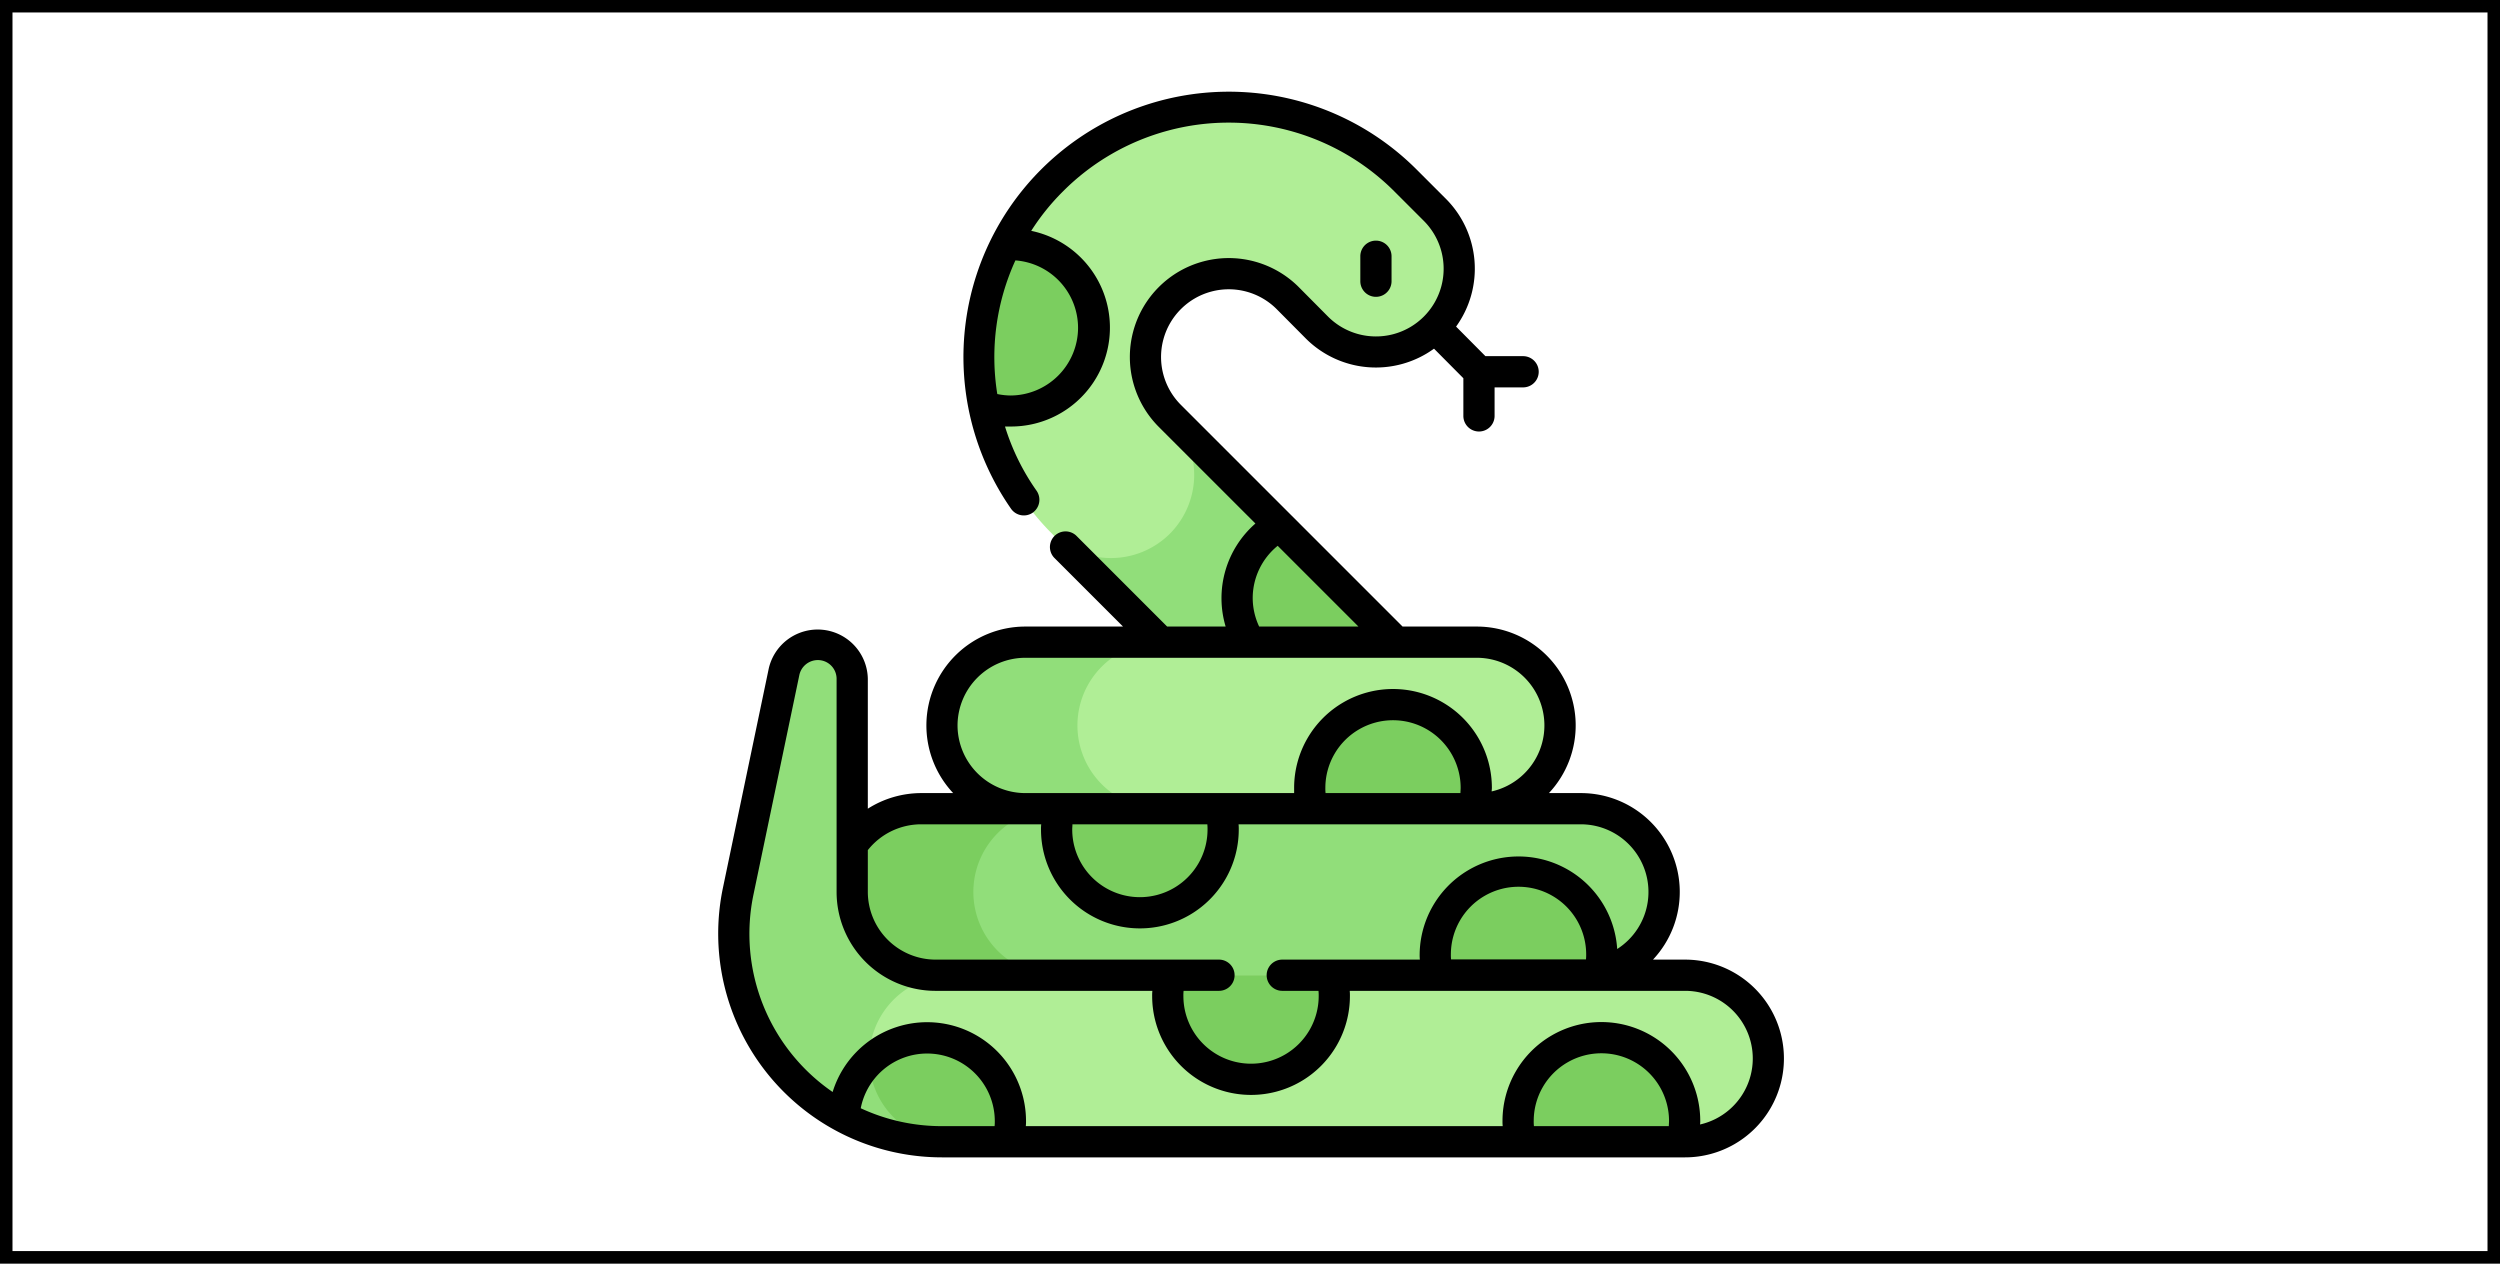 <?xml version="1.0" encoding="UTF-8"?> <svg xmlns="http://www.w3.org/2000/svg" id="Layer_1" data-name="Layer 1" viewBox="0 0 1201 607"><rect x="0" y="0" width="1201" height="607" fill="#808080" stroke="none"/><defs><style>.cls-1{fill:#fff;}.cls-2{fill:#b0ee96;}.cls-3{fill:#91de7a;}.cls-4{fill:#7bce5f;}</style></defs><title>anaconda</title><rect class="cls-1" x="3" y="3" width="1195" height="601"></rect><path d="M1195,4V599H6V4H1195m6-6H0V605H1201V-2Z" transform="translate(0 2)"></path><path class="cls-2" d="M505.4,254.4,632.7,381.6l56.6-56.5L562,197.8a40,40,0,1,1,56.6-56.6l14.1,14.2a40,40,0,0,0,56.6-56.6L675.1,84.6A120,120,0,0,0,505.4,254.4Z" transform="translate(0 2)"></path><path class="cls-3" d="M562,254.4a40.1,40.1,0,0,1-56.6,0L632.7,381.6l56.6-56.5L562,197.8A40.1,40.1,0,0,1,562,254.4Z" transform="translate(0 2)"></path><path class="cls-4" d="M525.4,155.5a40,40,0,0,0-40-40h-2.3a120.4,120.4,0,0,0-10.4,77.9,41.2,41.2,0,0,0,12.7,2.1A40,40,0,0,0,525.4,155.5Z" transform="translate(0 2)"></path><path class="cls-4" d="M614.7,250.5a40,40,0,1,0,54.5,54.4Z" transform="translate(0 2)"></path><path class="cls-2" d="M709.5,386.5h-217a40,40,0,0,1,0-80h217a40,40,0,0,1,0,80Z" transform="translate(0 2)"></path><path class="cls-3" d="M759.5,466.5h-317a40,40,0,0,1,0-80h317a40,40,0,0,1,0,80Z" transform="translate(0 2)"></path><path class="cls-4" d="M467.6,426.5a40,40,0,0,1,40-40H442.5a40,40,0,0,0,0,80h65.1A40,40,0,0,1,467.6,426.5Z" transform="translate(0 2)"></path><path class="cls-2" d="M409.4,426.5V324.1a16.5,16.5,0,0,0-32.7-3.4L354.7,426c-13,62.1,34.4,120.5,97.8,120.5h357a40,40,0,0,0,0-80H449.4a40,40,0,0,1-40-40Z" transform="translate(0 2)"></path><path class="cls-4" d="M445.4,496.5a40.1,40.1,0,0,0-40,38.3,100.5,100.5,0,0,0,47.1,11.7h31.6a36.6,36.6,0,0,0,1.3-10A40,40,0,0,0,445.4,496.5Z" transform="translate(0 2)"></path><path class="cls-3" d="M417.6,506.5a40,40,0,0,1,40-40h-8.2a40,40,0,0,1-40-40V324.1a16.5,16.5,0,0,0-32.7-3.4L354.7,426c-13,62.1,34.4,120.5,97.8,120.5h5.1a40,40,0,0,1-40-40Z" transform="translate(0 2)"></path><path class="cls-3" d="M517.6,346.5a40,40,0,0,1,40-40H492.5a40,40,0,0,0,0,80h65.1A40,40,0,0,1,517.6,346.5Z" transform="translate(0 2)"></path><path class="cls-4" d="M669.2,336.5a40,40,0,0,0-40,40,40.9,40.9,0,0,0,1.2,10h77.5a40.9,40.9,0,0,0,1.3-10,40,40,0,0,0-40-40Z" transform="translate(0 2)"></path><path class="cls-4" d="M769.3,496.5a40,40,0,0,0-40,40,40.9,40.9,0,0,0,1.2,10H808a40.9,40.9,0,0,0,1.3-10,40,40,0,0,0-40-40Z" transform="translate(0 2)"></path><path class="cls-4" d="M561,476.5a40,40,0,0,0,80,0,36.6,36.6,0,0,0-1.3-10H562.3A36.6,36.6,0,0,0,561,476.5Z" transform="translate(0 2)"></path><path class="cls-4" d="M507.6,396.5a40,40,0,0,0,80,0,40.9,40.9,0,0,0-1.2-10H508.9A40.9,40.9,0,0,0,507.6,396.5Z" transform="translate(0 2)"></path><path class="cls-4" d="M729.5,416.5a40,40,0,0,0-40,40,36.6,36.6,0,0,0,1.3,10h68.7a44.3,44.3,0,0,0,9-1,44.3,44.3,0,0,0,1-9A40,40,0,0,0,729.5,416.5Z" transform="translate(0 2)"></path><path d="M668.5,133.1v-12a7.5,7.5,0,0,0-15,0v12a7.5,7.5,0,1,0,15,0Z" transform="translate(0 2)"></path><path d="M809.5,459H794.1a47.5,47.5,0,0,0-34.6-80H744.1a47.5,47.5,0,0,0-34.6-80H673.8L567.3,192.5a32.5,32.5,0,0,1,46-46l14.1,14.2a47.6,47.6,0,0,0,61.5,4.8L703,179.7v18.1a7.5,7.5,0,0,0,15,0V184.1h13.7a7.5,7.5,0,0,0,0-15H713.6l-14.1-14.2a47.5,47.5,0,0,0-4.9-61.4L680.4,79.3A127.5,127.5,0,0,0,485.7,242.4a7.5,7.5,0,0,0,10.4,1.9,7.6,7.6,0,0,0,1.9-10.5,109.7,109.7,0,0,1-15.2-30.9h2.6a47.5,47.5,0,0,0,10-94,109.9,109.9,0,0,1,15.3-19,112.4,112.4,0,0,1,159.1,0L684,104.1a32.5,32.5,0,0,1-46,46l-14.1-14.2a47.5,47.5,0,1,0-67.2,67.2l46.4,46.4A47.6,47.6,0,0,0,588.8,299H560.7L517,255.3a7.5,7.5,0,0,0-10.6,10.6L539.5,299h-47a47.5,47.5,0,0,0-34.6,80H442.5a47.9,47.9,0,0,0-25.6,7.5V324.1a24.1,24.1,0,0,0-47.6-4.9l-22,105.3A107.5,107.5,0,0,0,452.5,554h357a47.5,47.5,0,0,0,0-95ZM517.9,155.5A32.6,32.6,0,0,1,485.4,188a33.8,33.8,0,0,1-6.3-.7,111.7,111.7,0,0,1,8.7-64.2,32.5,32.5,0,0,1,30.1,32.4ZM697.1,459a20.9,20.9,0,0,1-.1-2.5,32.5,32.5,0,0,1,65,0,19.3,19.3,0,0,1-.1,2.4H697.1Zm-60.3-80a20.9,20.9,0,0,1-.1-2.5,32.5,32.5,0,0,1,65,0c0,.8-.1,1.7-.1,2.5Zm-35-93.7a32.4,32.4,0,0,1,12-25.1L652.6,299H604.9a32.3,32.3,0,0,1-3.1-13.7ZM460,346.5A32.6,32.6,0,0,1,492.5,314h217a32.5,32.5,0,0,1,7.1,64.2c0-.6.1-1.1.1-1.7a47.5,47.5,0,0,0-95,0V379H492.5A32.6,32.6,0,0,1,460,346.5Zm120.1,50a32.5,32.5,0,0,1-65,0c0-.8.1-1.7.1-2.5H580A20.9,20.9,0,0,1,580.1,396.5ZM442.5,394h57.7a20.9,20.9,0,0,0-.1,2.5,47.5,47.5,0,0,0,95,0,20.9,20.9,0,0,0-.1-2.5H759.5a32.5,32.5,0,0,1,17.4,59.9,47.5,47.5,0,0,0-94.9,2.6,20.9,20.9,0,0,0,.1,2.5H616a7.5,7.5,0,0,0,0,15h17.4a20.9,20.9,0,0,1,.1,2.5,32.5,32.5,0,0,1-65,0,20.9,20.9,0,0,1,.1-2.5h17a7.5,7.5,0,0,0,0-15H449.4a32.6,32.6,0,0,1-32.5-32.5V406.4A32.7,32.7,0,0,1,442.5,394Zm-29,136.4a32.5,32.5,0,0,1,64.4,6.1,20.9,20.9,0,0,1-.1,2.5H452.5A92.2,92.2,0,0,1,413.5,530.4Zm323.3,6.1a32.5,32.5,0,0,1,65,0c0,.8-.1,1.7-.1,2.5H736.9a20.9,20.9,0,0,1-.1-2.5Zm79.9,1.7a9.7,9.7,0,0,0,.1-1.7,47.5,47.5,0,0,0-95,0,20.9,20.9,0,0,0,.1,2.5H492.8a20.9,20.9,0,0,0,.1-2.5A47.5,47.5,0,0,0,400,522.6a92.2,92.2,0,0,1-38-95l22-105.3a9.1,9.1,0,0,1,8.9-7.2,9,9,0,0,1,9,9V426.5A47.5,47.5,0,0,0,449.4,474H553.6a20.9,20.9,0,0,0-.1,2.5,47.5,47.5,0,0,0,95,0,20.9,20.9,0,0,0-.1-2.5H809.5a32.5,32.5,0,0,1,7.2,64.2Z" transform="translate(0 2)"></path></svg> 